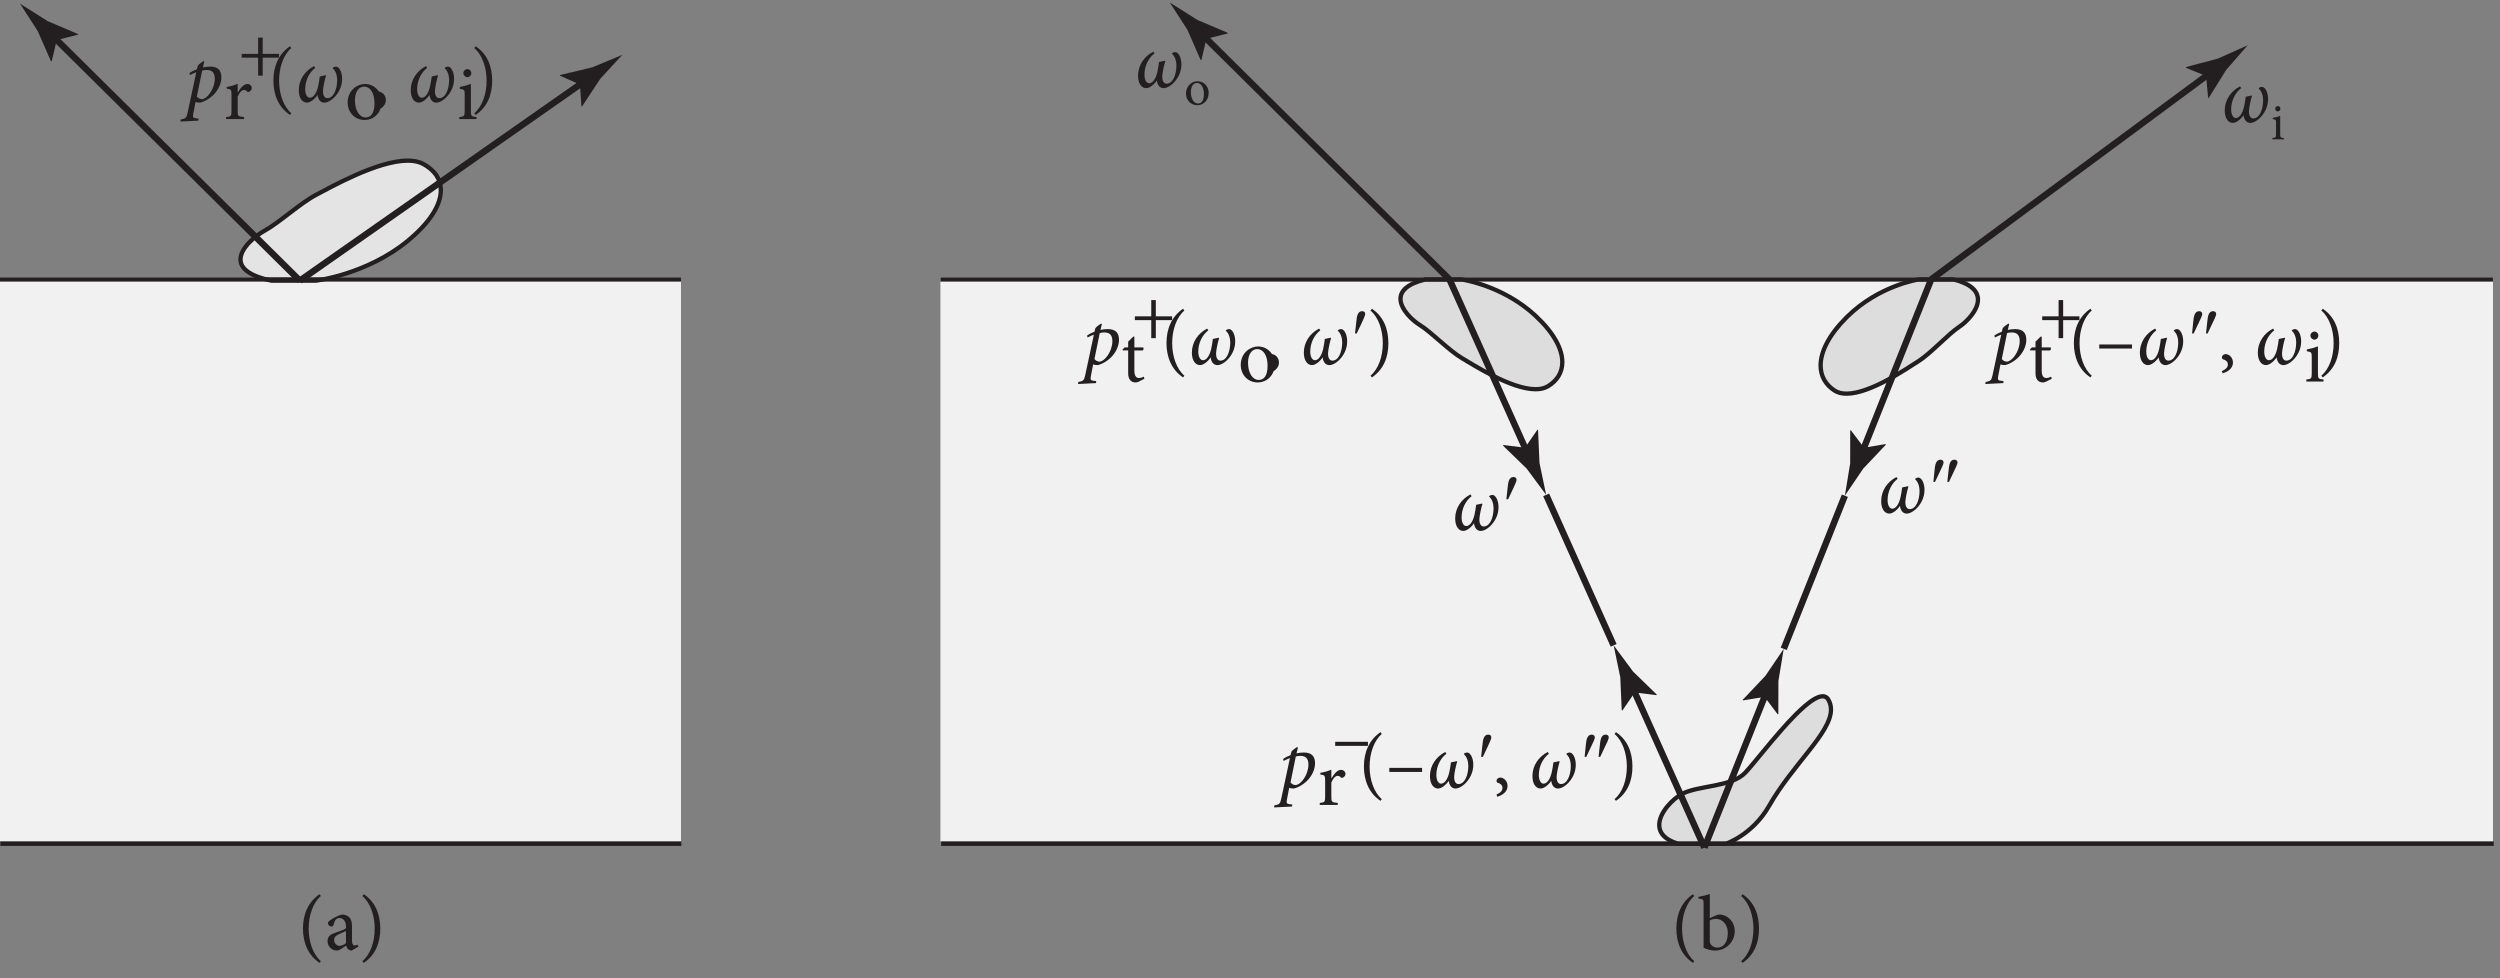 <?xml version="1.0" encoding="UTF-8" standalone="no"?>
<!-- Created with Inkscape (http://www.inkscape.org/) -->

<svg
   version="1.1"
   id="svg1"
   width="383.84"
   height="150.16"
   viewBox="0 0 383.84 150.16"
   sodipodi:docname="pha14f21.eps"
   xmlns:inkscape="http://www.inkscape.org/namespaces/inkscape"
   xmlns:sodipodi="http://sodipodi.sourceforge.net/DTD/sodipodi-0.dtd"
   xmlns="http://www.w3.org/2000/svg"
   xmlns:svg="http://www.w3.org/2000/svg">
  <rect x="0" y="0" width="383.84" height="150.16" fill="#808080" stroke="none"/>
  <defs
     id="defs1" />
  <sodipodi:namedview
     id="namedview1"
     pagecolor="#ffffff"
     bordercolor="#000000"
     borderopacity="0.25"
     inkscape:showpageshadow="2"
     inkscape:pageopacity="0.0"
     inkscape:pagecheckerboard="0"
     inkscape:deskcolor="#d1d1d1">
    <inkscape:page
       x="0"
       y="0"
       inkscape:label="1"
       id="page1"
       width="383.84"
       height="150.16"
       margin="0"
       bleed="0" />
  </sodipodi:namedview>
  <g
     id="g1"
     inkscape:groupmode="layer"
     inkscape:label="1">
    <g
       id="group-R5">
      <path
         id="path2"
         d="M 786.133,157.824 H 0 v 651.453 h 298.133 c 4.269,-1.562 9.312,-2.984 15.226,-4.23 h 51.289 c 0,0 8.145,0.996 20.797,4.23 H 786.133 V 157.824"
         style="fill:#f2f1f1;fill-opacity:1;fill-rule:nonzero;stroke:none"
         transform="matrix(0.133,0,0,-0.133,0,150.16)" />
      <path
         id="path3"
         d="m 2877.89,157.824 h -878.9 c 10.07,4.934 29.58,16.953 43.22,40.832 31.85,55.801 84.37,94.106 68.59,122.446 -1.59,2.855 -3.89,4.128 -6.73,4.128 -21.31,0 -73.39,-71.578 -89.52,-88.398 -15.64,-16.336 -53.81,-14.469 -72.46,-24.129 -16.18,-8.379 -43.66,-40.121 -12.38,-54.879 h -844.1 V 809.281 H 2877.89 V 157.824 m -662.85,648.637 c 0,0 -46.08,-6.805 -82.99,-43.414 -36.93,-36.613 -38.26,-69.512 -14.1,-84.973 3.84,-2.453 8.51,-3.508 13.73,-3.508 27.66,0 70.39,29.61 82.6,37.258 14.8,9.258 34.16,31.172 47.75,40.129 12.62,8.301 44.32,41.488 -6.72,54.508 h -40.27 m -569.45,0 c -52.46,-12.516 -19.86,-44.422 -6.89,-52.395 13.96,-8.601 33.88,-29.671 49.08,-38.562 12.56,-7.352 56.51,-35.805 84.94,-35.809 5.37,0 10.17,1.012 14.12,3.371 24.86,14.86 23.49,46.473 -14.5,81.668 -37.96,35.188 -85.32,41.727 -85.32,41.727 h -41.43"
         style="fill:#f2f1f1;fill-opacity:1;fill-rule:nonzero;stroke:none"
         transform="matrix(0.133,0,0,-0.133,0,150.16)" />
      <path
         id="path4"
         d="m 385.445,809.277 h -87.312 c -42.582,15.582 -7.91,45.106 6.68,53.036 17.304,9.406 41.953,32.429 60.785,42.156 15.558,8.035 69.961,39.136 105.16,39.136 6.637,0 12.59,-1.109 17.472,-3.683 30.77,-16.234 29.075,-50.801 -17.937,-89.27 -29.492,-24.125 -63.555,-35.929 -84.848,-41.375"
         style="fill:#e5e4e4;fill-opacity:1;fill-rule:nonzero;stroke:none"
         transform="matrix(0.133,0,0,-0.133,0,150.16)" />
      <path
         id="path5"
         d="m 364.648,805.047 h -51.289 c -5.914,1.246 -10.957,2.668 -15.226,4.23 h 87.312 c -12.652,-3.234 -20.797,-4.23 -20.797,-4.23"
         style="fill:#dedddd;fill-opacity:1;fill-rule:nonzero;stroke:none"
         transform="matrix(0.133,0,0,-0.133,0,150.16)" />
      <path
         id="path6"
         d="m 313.359,805.047 0.516,2.445 c -13.227,2.778 -21.84,6.453 -26.945,10.336 -5.102,3.926 -6.754,7.75 -6.793,11.723 -0.059,5.644 3.929,12.191 9.363,17.812 5.387,5.625 12.055,10.34 16.508,12.754 17.773,9.707 42.398,32.699 60.734,42.129 7.856,4.059 25.25,13.785 45.078,22.516 19.789,8.734 42.043,16.371 58.934,16.343 6.367,0 11.918,-1.074 16.312,-3.394 12.844,-6.852 19.286,-16.445 19.332,-28.305 0.067,-15.359 -11.441,-35.383 -37.687,-56.816 -23.168,-18.961 -49.301,-30.254 -69.633,-36.781 -10.168,-3.266 -18.879,-5.34 -25.031,-6.594 -3.078,-0.629 -5.52,-1.051 -7.18,-1.317 -1.664,-0.265 -2.519,-0.367 -2.519,-0.367 l 0.3,-2.484 v 2.5 h -51.289 v -2.5 l 0.516,2.445 -0.516,-2.445 v -2.5 h 51.442 l 0.148,0.019 c 0.223,0.051 59.223,7.172 106.926,46.153 26.762,21.937 39.457,42.808 39.523,60.687 0.043,13.867 -8.003,25.41 -22,32.727 -5.371,2.828 -11.73,3.969 -18.644,3.972 -18.305,-0.031 -40.852,-7.945 -60.949,-16.769 -20.063,-8.832 -37.649,-18.668 -45.356,-22.648 -19.32,-10.024 -43.992,-33.079 -60.828,-42.176 -4.957,-2.703 -11.879,-7.598 -17.73,-13.688 -5.797,-6.094 -10.696,-13.371 -10.754,-21.273 -0.035,-5.586 2.734,-11.184 8.773,-15.707 6.039,-4.563 15.285,-8.36 28.934,-11.242 l 0.254,-0.055 h 0.261 v 2.5"
         style="fill:#231f20;fill-opacity:1;fill-rule:nonzero;stroke:none"
         transform="matrix(0.133,0,0,-0.133,0,150.16)" />
      <path
         id="path7"
         d="M 348.73,807.715 60.516,1093.06 55.238,1087.73 343.453,802.383"
         style="fill:#231f20;fill-opacity:1;fill-rule:nonzero;stroke:none"
         transform="matrix(0.133,0,0,-0.133,0,150.16)" />
      <path
         id="path8"
         d="m 65.527,1082.82 -5.863,-24.62 -0.871,0.18 -15.199,34.75 c -6.824,10.56 -13.652,21.12 -20.48,31.68 10.633,-6.72 21.258,-13.44 31.887,-20.16 l 34.902,-14.85 0.262,-0.78 -24.637,-6.2"
         style="fill:#231f20;fill-opacity:1;fill-rule:nonzero;stroke:none"
         transform="matrix(0.133,0,0,-0.133,0,150.16)" />
      <path
         id="path9"
         d="m 348.246,801.977 332.231,232.623 -4.301,6.15 -332.235,-232.629"
         style="fill:#231f20;fill-opacity:1;fill-rule:nonzero;stroke:none"
         transform="matrix(0.133,0,0,-0.133,0,150.16)" />
      <path
         id="path10"
         d="m 669.504,1031.5 -23.172,10.16 0.324,0.83 36.907,8.75 c 11.609,4.83 23.218,9.66 34.832,14.49 -8.512,-9.26 -17.024,-18.52 -25.536,-27.77 l -20.843,-31.69 -0.817,-0.12 -1.695,25.35"
         style="fill:#231f20;fill-opacity:1;fill-rule:nonzero;stroke:none"
         transform="matrix(0.133,0,0,-0.133,0,150.16)" />
      <path
         id="path11"
         d="m 0,803.953 h 786.133 v 5 H 0 Z"
         style="fill:#231f20;fill-opacity:1;fill-rule:nonzero;stroke:none"
         transform="matrix(0.133,0,0,-0.133,0,150.16)" />
      <path
         id="path12"
         d="M 0.402,152.504 H 786.531 v 5 H 0.402 Z"
         style="fill:#231f20;fill-opacity:1;fill-rule:nonzero;stroke:none"
         transform="matrix(0.133,0,0,-0.133,0,150.16)" />
      <path
         id="path13"
         d="m 2131.68,674.566 c -5.22,0 -9.89,1.055 -13.73,3.508 -24.16,15.461 -22.83,48.36 14.1,84.973 36.91,36.609 82.99,43.414 82.99,43.414 h 40.27 c 51.04,-13.02 19.34,-46.207 6.72,-54.508 -13.59,-8.957 -32.95,-30.871 -47.75,-40.129 -12.21,-7.648 -54.94,-37.258 -82.6,-37.258"
         style="fill:#dedddd;fill-opacity:1;fill-rule:nonzero;stroke:none"
         transform="matrix(0.133,0,0,-0.133,0,150.16)" />
      <path
         id="path14"
         d="m 2255.31,806.461 -0.62,-2.426 c 10.32,-2.621 16.96,-6.066 20.88,-9.687 3.92,-3.641 5.28,-7.309 5.31,-11.215 0.03,-5.528 -3.12,-11.723 -7.36,-17.051 -4.21,-5.324 -9.42,-9.785 -12.86,-12.039 -7.1,-4.691 -15.35,-12.453 -23.75,-20.203 -8.37,-7.746 -16.87,-15.473 -23.96,-19.895 -6.18,-3.875 -19.82,-13.121 -35.35,-21.41 -15.5,-8.301 -32.95,-15.512 -45.92,-15.465 -4.89,0 -9.06,0.985 -12.38,3.114 -9.91,6.39 -15.04,15.488 -15.08,26.937 -0.03,14.793 9.03,33.789 29.59,54.149 18.14,17.996 38.58,28.695 54.48,34.882 7.95,3.094 14.77,5.059 19.57,6.246 2.41,0.594 4.31,0.993 5.6,1.243 1.29,0.25 1.94,0.343 1.94,0.343 l -0.36,2.477 v -2.5 h 40.27 v 2.5 l -0.62,-2.426 0.62,2.426 v 2.5 h -40.45 l -0.19,-0.027 c -0.25,-0.059 -46.8,-6.887 -84.38,-44.114 -21.08,-20.922 -31.03,-40.851 -31.07,-57.699 -0.04,-13.031 6.21,-24.058 17.38,-31.152 4.35,-2.781 9.54,-3.903 15.08,-3.899 14.69,0.043 32.43,7.637 48.27,16.051 15.79,8.43 29.63,17.813 35.65,21.586 7.72,4.836 16.3,12.695 24.71,20.461 8.38,7.758 16.6,15.43 23.1,19.695 3.95,2.614 9.41,7.293 14.03,13.117 4.58,5.821 8.41,12.782 8.44,20.153 0.03,5.191 -2.09,10.496 -6.92,14.898 -4.83,4.422 -12.22,8.09 -23.03,10.852 l -0.3,0.078 h -0.32 v -2.5"
         style="fill:#231f20;fill-opacity:1;fill-rule:nonzero;stroke:none"
         transform="matrix(0.133,0,0,-0.133,0,150.16)" />
      <path
         id="path15"
         d="m 1992.4,155.004 h -55.27 c -2.77,0.848 -5.24,1.793 -7.42,2.82 h 69.28 c -4.06,-1.984 -6.59,-2.82 -6.59,-2.82"
         style="fill:#e5e4e4;fill-opacity:1;fill-rule:nonzero;stroke:none"
         transform="matrix(0.133,0,0,-0.133,0,150.16)" />
      <path
         id="path16"
         d="m 1998.99,157.824 h -69.28 c -31.28,14.758 -3.8,46.5 12.38,54.879 18.65,9.66 56.82,7.793 72.46,24.129 16.13,16.82 68.21,88.398 89.52,88.398 2.84,0 5.14,-1.273 6.73,-4.128 15.78,-28.34 -36.74,-66.645 -68.59,-122.446 -13.64,-23.879 -33.15,-35.898 -43.22,-40.832"
         style="fill:#dedddd;fill-opacity:1;fill-rule:nonzero;stroke:none"
         transform="matrix(0.133,0,0,-0.133,0,150.16)" />
      <path
         id="path17"
         d="m 1937.13,155.004 0.73,2.391 c -7.71,2.359 -12.72,5.433 -15.74,8.714 -3.01,3.289 -4.18,6.758 -4.2,10.543 -0.03,6.278 3.6,13.512 8.72,19.754 5.08,6.242 11.59,11.5 16.6,14.078 8.66,4.532 22.79,6.555 36.7,9.329 13.91,2.839 27.79,6.382 36.42,15.289 8.27,8.636 25.23,30.64 42.88,50.582 8.81,9.953 17.77,19.363 25.75,26.203 7.92,6.89 15.11,10.972 19.08,10.843 2.08,-0.082 3.23,-0.652 4.55,-2.843 1.77,-3.203 2.57,-6.461 2.57,-9.973 0.13,-12.168 -10.36,-27.707 -24.77,-45.945 -14.34,-18.281 -32.31,-39.426 -46.38,-64.074 -9.33,-16.336 -21.48,-26.985 -31.3,-33.547 -4.9,-3.282 -9.22,-5.535 -12.3,-6.965 -1.54,-0.715 -2.76,-1.223 -3.59,-1.547 l -1.23,-0.457 0.78,-2.375 v 2.5 h -55.27 v -2.5 l 0.73,2.391 -0.73,-2.391 v -2.5 h 55.68 l 0.38,0.129 c 0.28,0.105 31.56,10.457 51.19,44.785 13.77,24.133 31.54,45.078 45.98,63.465 14.37,18.43 25.7,34.129 25.83,49.031 0.01,4.285 -1.01,8.477 -3.21,12.406 -1.86,3.512 -5.3,5.493 -8.91,5.41 -6.69,-0.128 -14,-4.992 -22.34,-12.046 -12.41,-10.657 -26.62,-26.797 -39.3,-41.883 -12.65,-15.063 -23.81,-29.121 -29.68,-35.238 -7.03,-7.43 -20.05,-11.122 -33.8,-13.848 -13.74,-2.789 -28.02,-4.66 -38.01,-9.789 -5.8,-3.024 -12.63,-8.582 -18.17,-15.36 -5.51,-6.777 -9.81,-14.769 -9.85,-22.914 -0.01,-4.882 1.68,-9.793 5.53,-13.933 3.83,-4.153 9.68,-7.571 17.95,-10.106 l 0.35,-0.109 h 0.38 v 2.5"
         style="fill:#231f20;fill-opacity:1;fill-rule:nonzero;stroke:none"
         transform="matrix(0.133,0,0,-0.133,0,150.16)" />
      <path
         id="path18"
         d="m 1772.72,679.695 c -28.43,0.004 -72.38,28.457 -84.94,35.809 -15.2,8.891 -35.12,29.961 -49.08,38.562 -12.97,7.973 -45.57,39.879 6.89,52.395 h 41.43 c 0,0 47.36,-6.539 85.32,-41.727 37.99,-35.195 39.36,-66.808 14.5,-81.668 -3.95,-2.359 -8.75,-3.371 -14.12,-3.371"
         style="fill:#dedddd;fill-opacity:1;fill-rule:nonzero;stroke:none"
         transform="matrix(0.133,0,0,-0.133,0,150.16)" />
      <path
         id="path19"
         d="m 1645.59,806.461 -0.58,2.43 c -11.09,-2.653 -18.65,-6.161 -23.61,-10.407 -4.97,-4.218 -7.19,-9.375 -7.16,-14.445 0.04,-7.187 4,-13.894 8.72,-19.496 4.75,-5.605 10.37,-10.102 14.43,-12.605 6.68,-4.106 15.13,-11.481 23.75,-18.938 8.65,-7.465 17.47,-15.016 25.38,-19.656 6.2,-3.629 20.43,-12.645 36.67,-20.739 16.27,-8.085 34.51,-15.371 49.53,-15.41 5.67,0 10.95,1.067 15.4,3.727 11.46,6.789 17.96,17.437 17.92,30.062 -0.05,16.309 -10.32,35.473 -32,55.586 -38.65,35.766 -86.44,42.309 -86.68,42.368 l -0.17,0.023 h -41.89 l -0.29,-0.07 0.58,-2.43 v -2.5 h 41.43 v 2.5 l -0.35,-2.477 c 0.01,-0.004 0.68,-0.093 2.01,-0.336 9.34,-1.671 49.33,-10.472 81.96,-40.746 21.16,-19.57 30.44,-37.816 30.4,-51.918 -0.05,-10.906 -5.26,-19.597 -15.49,-25.773 -3.43,-2.059 -7.77,-3.016 -12.83,-3.016 -13.41,-0.039 -31.36,6.907 -47.3,14.883 -15.99,7.973 -30.02,16.863 -36.38,20.582 -7.28,4.254 -16.02,11.68 -24.63,19.125 -8.63,7.449 -17.12,14.914 -24.4,19.41 -3.55,2.172 -8.91,6.461 -13.23,11.578 -4.37,5.118 -7.58,11.059 -7.54,16.266 0.03,3.68 1.38,7.141 5.42,10.652 4.04,3.485 10.89,6.813 21.51,9.336 l -0.58,2.434 v -2.5 2.5"
         style="fill:#231f20;fill-opacity:1;fill-rule:nonzero;stroke:none"
         transform="matrix(0.133,0,0,-0.133,0,150.16)" />
      <path
         id="path20"
         d="m 1768.28,603.898 -91.55,204.094 -6.85,-3.066 91.56,-204.098"
         style="fill:#231f20;fill-opacity:1;fill-rule:nonzero;stroke:none"
         transform="matrix(0.133,0,0,-0.133,0,150.16)" />
      <path
         id="path21"
         d="m 1760.46,612.188 -25.11,3.148 -0.14,-0.875 27.19,-26.43 c 7.5,-10.097 14.99,-20.199 22.48,-30.297 -2.56,12.309 -5.12,24.625 -7.68,36.934 l -1.65,37.895 -0.65,0.523 -14.44,-20.898"
         style="fill:#231f20;fill-opacity:1;fill-rule:nonzero;stroke:none"
         transform="matrix(0.133,0,0,-0.133,0,150.16)" />
      <path
         id="path22"
         d="m 1866.19,385.605 -77.89,173.665 -6.84,-3.071 77.89,-173.664"
         style="fill:#231f20;fill-opacity:1;fill-rule:nonzero;stroke:none"
         transform="matrix(0.133,0,0,-0.133,0,150.16)" />
      <path
         id="path23"
         d="m 1970.96,152.051 -84.75,188.926 -6.84,-3.071 84.75,-188.926"
         style="fill:#231f20;fill-opacity:1;fill-rule:nonzero;stroke:none"
         transform="matrix(0.133,0,0,-0.133,0,150.16)" />
      <path
         id="path24"
         d="m 1887.2,329.613 -14.34,-20.843 -0.75,0.472 -1.65,37.895 c -2.57,12.312 -5.13,24.621 -7.69,36.933 7.49,-10.101 14.98,-20.199 22.48,-30.297 l 27.2,-26.433 -0.04,-0.82 -25.21,3.093"
         style="fill:#231f20;fill-opacity:1;fill-rule:nonzero;stroke:none"
         transform="matrix(0.133,0,0,-0.133,0,150.16)" />
      <path
         id="path25"
         d="m 2037.52,335.965 -73.46,-184.059 6.96,-2.777 73.47,184.055"
         style="fill:#231f20;fill-opacity:1;fill-rule:nonzero;stroke:none"
         transform="matrix(0.133,0,0,-0.133,0,150.16)" />
      <path
         id="path26"
         d="m 2037.01,324.574 15.21,-20.222 0.73,0.5 0.06,37.929 c 2.05,12.41 4.09,24.817 6.13,37.223 -7.06,-10.406 -14.12,-20.809 -21.19,-31.211 l -26.07,-27.551 0.07,-0.824 25.06,4.156"
         style="fill:#231f20;fill-opacity:1;fill-rule:nonzero;stroke:none"
         transform="matrix(0.133,0,0,-0.133,0,150.16)" />
      <path
         id="path27"
         d="m 2126.22,558.176 -70.56,-176.781 6.96,-2.782 70.57,176.782"
         style="fill:#231f20;fill-opacity:1;fill-rule:nonzero;stroke:none"
         transform="matrix(0.133,0,0,-0.133,0,150.16)" />
      <path
         id="path28"
         d="m 2225.89,807.852 -81.53,-204.247 6.96,-2.781 81.54,204.246"
         style="fill:#231f20;fill-opacity:1;fill-rule:nonzero;stroke:none"
         transform="matrix(0.133,0,0,-0.133,0,150.16)" />
      <path
         id="path29"
         d="m 2151.84,612.215 24.95,4.199 0.17,-0.867 -26.06,-27.551 c -7.06,-10.402 -14.13,-20.805 -21.19,-31.211 2.04,12.41 4.09,24.817 6.13,37.223 l 0.07,37.93 0.61,0.55 15.32,-20.273"
         style="fill:#231f20;fill-opacity:1;fill-rule:nonzero;stroke:none"
         transform="matrix(0.133,0,0,-0.133,0,150.16)" />
      <path
         id="path30"
         d="m 1675.94,809.125 -288.21,285.345 -5.28,-5.33 288.22,-285.347"
         style="fill:#231f20;fill-opacity:1;fill-rule:nonzero;stroke:none"
         transform="matrix(0.133,0,0,-0.133,0,150.16)" />
      <path
         id="path31"
         d="m 1392.74,1084.23 -5.86,-24.62 -0.87,0.18 -15.2,34.75 c -6.83,10.56 -13.65,21.12 -20.48,31.68 10.63,-6.72 21.26,-13.44 31.89,-20.16 l 34.9,-14.85 0.26,-0.78 -24.64,-6.2"
         style="fill:#231f20;fill-opacity:1;fill-rule:nonzero;stroke:none"
         transform="matrix(0.133,0,0,-0.133,0,150.16)" />
      <path
         id="path32"
         d="m 2231.55,803.445 326.06,241.205 -4.46,6.03 -326.06,-241.207"
         style="fill:#231f20;fill-opacity:1;fill-rule:nonzero;stroke:none"
         transform="matrix(0.133,0,0,-0.133,0,150.16)" />
      <path
         id="path33"
         d="m 2546.73,1041.27 -23.43,9.55 0.3,0.84 36.66,9.7 c 11.49,5.13 22.96,10.27 34.45,15.4 -8.27,-9.48 -16.54,-18.95 -24.8,-28.43 l -20.02,-32.22 -0.81,-0.15 -2.35,25.31"
         style="fill:#231f20;fill-opacity:1;fill-rule:nonzero;stroke:none"
         transform="matrix(0.133,0,0,-0.133,0,150.16)" />
      <path
         id="path34"
         d="m 1085.61,803.961 h 1792.28 v 5 H 1085.61 Z"
         style="fill:#231f20;fill-opacity:1;fill-rule:nonzero;stroke:none"
         transform="matrix(0.133,0,0,-0.133,0,150.16)" />
      <path
         id="path35"
         d="m 1086.53,152.504 h 1792.28 v 5 H 1086.53 Z"
         style="fill:#231f20;fill-opacity:1;fill-rule:nonzero;stroke:none"
         transform="matrix(0.133,0,0,-0.133,0,150.16)" />
      <g
         id="g35"
         aria-label="p&#10;r&#10;+&#10;(ω&#10;o&#10;, ω&#10;i&#10;)&#10;(a)(b)&#10;p&#10;t&#10;+&#10;(ω&#10;o&#10;, ω′)&#10;p&#10;r&#10;–&#10;(–ω′, ω″)&#10;p&#10;t&#10;+&#10;(–ω″, ω&#10;i&#10;)&#10;ω&#10;o&#10;ω′&#10;ω″&#10;ω&#10;i"
         transform="matrix(1.333,0,0,1.333,28.493,15.617)">
        <path
           id="path36"
           d="m 2.156,-4.629 -0.094,-0.047 c -0.211,0.117 -0.492,0.328 -0.656,0.527 l -0.105,0.41 c -0.293,0.105 -0.621,0.27 -0.855,0.445 l 0.059,0.223 c 0.211,-0.105 0.445,-0.234 0.727,-0.328 -0.328,1.559 -0.668,3.141 -1.008,4.711 -0.129,0.562 -0.223,0.633 -0.785,0.738 L -0.598,2.285 1.476,2.18 1.5,1.945 1.289,1.922 C 0.843,1.887 0.797,1.805 0.902,1.289 L 1.148,0.023 c 0.176,0.07 0.387,0.082 0.539,0.082 0.574,-0.141 1.219,-0.539 1.664,-1.043 0.516,-0.586 0.773,-1.266 0.773,-1.863 0,-0.797 -0.375,-1.242 -1.301,-1.242 -0.246,0 -0.586,0.035 -0.832,0.105 z m -0.246,1.043 c 0.164,-0.047 0.363,-0.07 0.516,-0.07 0.516,0 0.938,0.199 0.938,0.996 0,1.16 -0.867,2.367 -1.512,2.367 -0.211,0 -0.457,-0.164 -0.551,-0.305 z m 0,0"
           style="fill:#231f20;fill-opacity:1;fill-rule:nonzero;stroke:none" />
        <path
           id="path37"
           d="m 6.003,-1.081 v -0.984 c -0.434,0.188 -0.832,0.293 -1.266,0.363 v 0.199 c 0.504,0.07 0.551,0.105 0.551,0.703 V 1.063 c 0,0.598 -0.059,0.645 -0.621,0.703 v 0.234 H 6.741 V 1.766 C 6.049,1.708 6.003,1.661 6.003,1.063 V -0.577 C 6.202,-1.081 6.483,-1.351 6.717,-1.351 c 0.152,0 0.258,0.047 0.387,0.188 0.047,0.047 0.129,0.059 0.234,0.012 0.176,-0.082 0.293,-0.258 0.293,-0.434 0,-0.223 -0.211,-0.457 -0.527,-0.457 -0.422,0 -0.809,0.504 -1.078,0.961 z m 4.755,-3.993 V -5.508 H 8.882 v -1.875 H 8.355 v 1.875 H 6.468 v 0.434 h 1.887 v 2.074 h 0.527 v -2.074 z m 1.418,6.398 c -0.891,-0.762 -1.406,-2.203 -1.406,-3.75 0,-1.547 0.516,-3 1.406,-3.75 l -0.152,-0.211 c -1.324,0.902 -1.91,2.332 -1.91,3.949 0,1.629 0.586,3.082 1.91,3.961 z m 0,0"
           style="fill:#231f20;fill-opacity:1;fill-rule:nonzero;stroke:none" />
        <path
           id="path38"
           d="m 16.954,-3.844 c 0.293,0.258 0.504,0.715 0.504,1.383 -0.012,1.008 -0.398,2.051 -1.137,2.051 -0.305,0 -0.516,-0.305 -0.492,-0.879 0.023,-0.469 0.234,-1.359 0.352,-1.723 l -0.059,-0.035 -0.668,0.141 c -0.035,0.281 -0.094,0.75 -0.188,1.137 -0.199,0.855 -0.562,1.312 -0.949,1.312 -0.281,0 -0.539,-0.34 -0.539,-0.996 0,-1.008 0.469,-1.922 1.16,-2.449 l -0.141,-0.199 c -1.043,0.539 -1.758,1.559 -1.758,2.766 0,0.938 0.422,1.441 0.938,1.441 0.387,0 0.902,-0.398 1.23,-0.891 0.047,0.504 0.328,0.891 0.762,0.891 0.375,0 0.738,-0.223 1.066,-0.516 0.562,-0.527 0.996,-1.301 0.996,-2.215 0,-0.902 -0.398,-1.418 -0.691,-1.418 -0.152,0 -0.316,0.07 -0.375,0.129 z m 0,0"
           style="fill:#231f20;fill-opacity:1;fill-rule:nonzero;stroke:none" />
        <path
           id="path39"
           d="m 20.645,-2.042 c -0.82,0 -1.98,0.68 -1.98,2.156 0,1.008 0.738,1.992 1.98,1.992 0.891,0 1.945,-0.691 1.945,-2.145 0,-1.113 -0.832,-2.004 -1.945,-2.004 z m -0.094,0.305 c 0.785,0 1.207,0.844 1.207,1.898 0,1.242 -0.457,1.652 -1.02,1.652 -0.738,0 -1.23,-0.844 -1.23,-1.98 0,-1.02 0.48,-1.57 1.043,-1.57 z m 1.688,0.577 c -0.211,0 -0.434,0.141 -0.434,0.363 0,0.152 0.07,0.223 0.117,0.234 0.305,0.07 0.562,0.27 0.562,0.598 0,0.34 -0.258,0.574 -0.691,0.762 l 0.094,0.258 c 0.551,-0.164 1.184,-0.551 1.184,-1.242 0,-0.633 -0.504,-0.973 -0.832,-0.973 z m 0,0"
           style="fill:#231f20;fill-opacity:1;fill-rule:nonzero;stroke:none" />
        <path
           id="path40"
           d="m 29.85,-3.844 c 0.293,0.258 0.504,0.715 0.504,1.383 -0.012,1.008 -0.398,2.051 -1.137,2.051 -0.305,0 -0.516,-0.305 -0.492,-0.879 0.023,-0.469 0.234,-1.359 0.352,-1.723 l -0.059,-0.035 -0.668,0.141 c -0.035,0.281 -0.094,0.75 -0.188,1.137 -0.199,0.855 -0.562,1.312 -0.949,1.312 -0.281,0 -0.539,-0.34 -0.539,-0.996 0,-1.008 0.469,-1.922 1.16,-2.449 l -0.141,-0.199 c -1.043,0.539 -1.758,1.559 -1.758,2.766 0,0.938 0.422,1.441 0.938,1.441 0.387,0 0.902,-0.398 1.23,-0.891 0.047,0.504 0.328,0.891 0.762,0.891 0.375,0 0.738,-0.223 1.066,-0.516 0.562,-0.527 0.996,-1.301 0.996,-2.215 0,-0.902 -0.398,-1.418 -0.691,-1.418 -0.152,0 -0.316,0.07 -0.375,0.129 z m 0,0"
           style="fill:#231f20;fill-opacity:1;fill-rule:nonzero;stroke:none" />
        <path
           id="path41"
           d="m 32.452,-2.827 c 0.258,0 0.457,-0.211 0.457,-0.457 0,-0.27 -0.199,-0.469 -0.457,-0.469 -0.234,0 -0.457,0.199 -0.457,0.469 0,0.246 0.223,0.457 0.457,0.457 z m 1.055,4.828 V 1.766 C 32.921,1.708 32.862,1.661 32.862,1.052 v -3.105 c -0.398,0.152 -0.82,0.27 -1.277,0.352 v 0.211 c 0.539,0.094 0.562,0.129 0.562,0.68 V 1.052 c 0,0.609 -0.059,0.656 -0.621,0.715 v 0.234 z m -0.255,-8.177 c 0.891,0.738 1.418,2.203 1.418,3.75 0,1.547 -0.504,2.988 -1.418,3.75 l 0.164,0.199 c 1.348,-0.914 1.898,-2.332 1.898,-3.949 0,-1.629 -0.551,-3.059 -1.898,-3.961 z M 15.583,98.991 c -0.891,-0.762 -1.406,-2.203 -1.406,-3.75 0,-1.547 0.516,-3 1.406,-3.75 l -0.152,-0.211 c -1.324,0.902 -1.91,2.332 -1.91,3.949 0,1.629 0.586,3.082 1.91,3.961 z m 4.321,-1.676 -0.094,-0.234 c -0.094,0.059 -0.223,0.105 -0.328,0.105 -0.152,0 -0.316,-0.141 -0.316,-0.551 V 94.972 c 0,-0.469 -0.082,-0.844 -0.398,-1.102 -0.199,-0.164 -0.469,-0.246 -0.738,-0.246 -0.516,0.105 -1.102,0.457 -1.348,0.633 -0.176,0.129 -0.293,0.223 -0.293,0.363 0,0.199 0.234,0.387 0.398,0.387 0.129,0 0.223,-0.07 0.258,-0.211 0.07,-0.281 0.152,-0.48 0.27,-0.598 0.094,-0.105 0.223,-0.176 0.41,-0.176 0.445,0 0.75,0.363 0.75,1.02 v 0.164 c -0.199,0.152 -0.855,0.398 -1.395,0.574 -0.492,0.176 -0.727,0.457 -0.727,0.902 0,0.562 0.445,1.09 1.078,1.09 0.27,0 0.703,-0.328 1.066,-0.574 0.047,0.152 0.094,0.281 0.211,0.41 0.105,0.082 0.293,0.164 0.422,0.164 z M 18.474,96.905 c -0.164,0.164 -0.48,0.316 -0.715,0.328 -0.281,0 -0.645,-0.223 -0.645,-0.691 0,-0.328 0.199,-0.492 0.551,-0.656 0.188,-0.094 0.621,-0.281 0.809,-0.375 z m 1.89,-5.414 c 0.891,0.738 1.418,2.203 1.418,3.75 0,1.547 -0.504,2.988 -1.418,3.75 l 0.164,0.199 c 1.348,-0.914 1.898,-2.332 1.898,-3.949 0,-1.629 -0.551,-3.059 -1.898,-3.961 z m 153.407,7.5 c -0.891,-0.762 -1.406,-2.203 -1.406,-3.75 0,-1.547 0.516,-3 1.406,-3.75 l -0.152,-0.211 c -1.324,0.902 -1.91,2.332 -1.91,3.949 0,1.629 0.586,3.082 1.91,3.961 z m 1.79,-4.957 v -2.777 c -0.34,0.117 -0.891,0.258 -1.312,0.316 v 0.211 c 0.586,0.047 0.598,0.105 0.598,0.668 v 5.004 c 0.492,0.234 0.949,0.316 1.324,0.316 1.207,0 2.262,-0.938 2.262,-2.262 0,-1.055 -0.809,-1.887 -1.781,-1.887 -0.094,0 -0.223,0.023 -0.363,0.094 z m 0,0.27 c 0.164,-0.105 0.445,-0.176 0.703,-0.176 0.738,0 1.371,0.598 1.371,1.617 0,1.055 -0.48,1.688 -1.219,1.688 -0.48,-0.012 -0.75,-0.328 -0.809,-0.504 -0.035,-0.082 -0.047,-0.176 -0.047,-0.305 z m 3.609,-2.812 c 0.891,0.738 1.418,2.203 1.418,3.75 0,1.547 -0.504,2.988 -1.418,3.75 l 0.164,0.199 c 1.348,-0.914 1.898,-2.332 1.898,-3.949 0,-1.629 -0.551,-3.059 -1.898,-3.961 z m 0,0"
           style="fill:#231f20;fill-opacity:1;fill-rule:nonzero;stroke:none" />
        <path
           id="path42"
           d="m 105.542,25.602 -0.094,-0.047 c -0.211,0.117 -0.492,0.328 -0.656,0.527 l -0.105,0.41 c -0.293,0.105 -0.621,0.27 -0.855,0.445 l 0.059,0.223 c 0.211,-0.105 0.445,-0.234 0.727,-0.328 -0.328,1.559 -0.668,3.141 -1.008,4.711 -0.129,0.562 -0.223,0.633 -0.785,0.738 l -0.035,0.234 2.074,-0.105 0.023,-0.234 -0.211,-0.023 c -0.445,-0.035 -0.492,-0.117 -0.387,-0.633 l 0.246,-1.266 c 0.176,0.07 0.387,0.082 0.539,0.082 0.574,-0.141 1.219,-0.539 1.664,-1.043 0.516,-0.586 0.773,-1.266 0.773,-1.863 0,-0.797 -0.375,-1.242 -1.301,-1.242 -0.246,0 -0.586,0.035 -0.832,0.105 z m -0.246,1.043 c 0.164,-0.047 0.363,-0.07 0.516,-0.07 0.516,0 0.938,0.199 0.938,0.996 0,1.16 -0.867,2.367 -1.512,2.367 -0.211,0 -0.457,-0.164 -0.551,-0.305 z m 0,0"
           style="fill:#231f20;fill-opacity:1;fill-rule:nonzero;stroke:none" />
        <path
           id="path43"
           d="m 110.443,31.904 -0.082,-0.234 c -0.129,0.07 -0.328,0.152 -0.562,0.152 -0.223,0 -0.516,-0.129 -0.516,-0.855 v -2.32 h 0.961 c 0.105,-0.059 0.129,-0.258 0.059,-0.352 h -1.02 v -1.23 l -0.129,-0.012 -0.586,0.586 v 0.656 h -0.41 l -0.246,0.27 0.035,0.082 h 0.621 v 2.625 c 0,0.703 0.316,1.066 0.879,1.066 0.082,0 0.234,-0.035 0.387,-0.117 z m 3.185,-6.747 v -0.434 h -1.875 v -1.875 h -0.527 v 1.875 h -1.887 v 0.434 h 1.887 v 2.074 h 0.527 v -2.074 z m 1.415,6.398 c -0.891,-0.762 -1.406,-2.203 -1.406,-3.75 0,-1.547 0.516,-3 1.406,-3.75 l -0.152,-0.211 c -1.324,0.902 -1.91,2.332 -1.91,3.949 0,1.629 0.586,3.082 1.91,3.961 z m 0,0"
           style="fill:#231f20;fill-opacity:1;fill-rule:nonzero;stroke:none" />
        <path
           id="path44"
           d="m 119.821,26.388 c 0.293,0.258 0.504,0.715 0.504,1.383 -0.012,1.008 -0.398,2.051 -1.137,2.051 -0.305,0 -0.516,-0.305 -0.492,-0.879 0.023,-0.469 0.234,-1.359 0.352,-1.723 l -0.059,-0.035 -0.668,0.141 c -0.035,0.281 -0.094,0.75 -0.188,1.137 -0.199,0.855 -0.562,1.312 -0.949,1.312 -0.281,0 -0.539,-0.34 -0.539,-0.996 0,-1.008 0.469,-1.922 1.16,-2.449 l -0.141,-0.199 c -1.043,0.539 -1.758,1.559 -1.758,2.766 0,0.938 0.422,1.441 0.938,1.441 0.387,0 0.902,-0.398 1.23,-0.891 0.047,0.504 0.328,0.891 0.762,0.891 0.375,0 0.738,-0.223 1.066,-0.516 0.562,-0.527 0.996,-1.301 0.996,-2.215 0,-0.902 -0.398,-1.418 -0.691,-1.418 -0.152,0 -0.316,0.07 -0.375,0.129 z m 0,0"
           style="fill:#231f20;fill-opacity:1;fill-rule:nonzero;stroke:none" />
        <path
           id="path45"
           d="m 123.512,28.189 c -0.82,0 -1.98,0.68 -1.98,2.156 0,1.008 0.738,1.992 1.98,1.992 0.891,0 1.945,-0.691 1.945,-2.145 0,-1.113 -0.832,-2.004 -1.945,-2.004 z m -0.094,0.305 c 0.785,0 1.207,0.844 1.207,1.898 0,1.242 -0.457,1.652 -1.02,1.652 -0.738,0 -1.23,-0.844 -1.23,-1.98 0,-1.02 0.48,-1.57 1.043,-1.57 z m 1.688,0.577 c -0.211,0 -0.434,0.141 -0.434,0.363 0,0.152 0.07,0.223 0.117,0.234 0.305,0.07 0.562,0.27 0.562,0.598 0,0.34 -0.258,0.574 -0.691,0.762 l 0.094,0.258 c 0.551,-0.164 1.184,-0.551 1.184,-1.242 0,-0.633 -0.504,-0.973 -0.832,-0.973 z m 0,0"
           style="fill:#231f20;fill-opacity:1;fill-rule:nonzero;stroke:none" />
        <path
           id="path46"
           d="m 132.717,26.388 c 0.293,0.258 0.504,0.715 0.504,1.383 -0.012,1.008 -0.398,2.051 -1.137,2.051 -0.305,0 -0.516,-0.305 -0.492,-0.879 0.023,-0.469 0.234,-1.359 0.352,-1.723 l -0.059,-0.035 -0.668,0.141 c -0.035,0.281 -0.094,0.75 -0.188,1.137 -0.199,0.855 -0.562,1.312 -0.949,1.312 -0.281,0 -0.539,-0.34 -0.539,-0.996 0,-1.008 0.469,-1.922 1.16,-2.449 l -0.141,-0.199 c -1.043,0.539 -1.758,1.559 -1.758,2.766 0,0.938 0.422,1.441 0.938,1.441 0.387,0 0.902,-0.398 1.23,-0.891 0.047,0.504 0.328,0.891 0.762,0.891 0.375,0 0.738,-0.223 1.066,-0.516 0.562,-0.527 0.996,-1.301 0.996,-2.215 0,-0.902 -0.398,-1.418 -0.691,-1.418 -0.152,0 -0.316,0.07 -0.375,0.129 z m 0,0"
           style="fill:#231f20;fill-opacity:1;fill-rule:nonzero;stroke:none" />
        <path
           id="path47"
           d="m 134.897,26.692 0.609,-1.289 c 0.176,-0.387 0.281,-0.621 0.316,-0.738 0.035,-0.082 0.047,-0.152 0.047,-0.223 0,-0.094 -0.023,-0.164 -0.082,-0.223 -0.07,-0.059 -0.152,-0.094 -0.258,-0.094 -0.129,0 -0.246,0.035 -0.34,0.117 -0.105,0.082 -0.176,0.223 -0.234,0.398 -0.035,0.129 -0.082,0.375 -0.117,0.762 l -0.141,1.289 z m 0,0"
           style="fill:#231f20;fill-opacity:1;fill-rule:nonzero;stroke:none" />
        <path
           id="path48"
           d="m 136.479,24.056 c 0.891,0.738 1.418,2.203 1.418,3.75 0,1.547 -0.504,2.988 -1.418,3.75 l 0.164,0.199 c 1.348,-0.914 1.898,-2.332 1.898,-3.949 0,-1.629 -0.551,-3.059 -1.898,-3.961 z m 0,0"
           style="fill:#231f20;fill-opacity:1;fill-rule:nonzero;stroke:none" />
        <path
           id="path49"
           d="m 128.124,74.373 -0.094,-0.047 c -0.211,0.117 -0.492,0.328 -0.656,0.527 l -0.105,0.41 c -0.293,0.105 -0.621,0.27 -0.855,0.445 l 0.059,0.223 c 0.211,-0.105 0.445,-0.234 0.727,-0.328 -0.328,1.559 -0.668,3.141 -1.008,4.711 -0.129,0.562 -0.223,0.633 -0.785,0.738 l -0.035,0.234 2.074,-0.105 0.023,-0.234 -0.211,-0.023 c -0.445,-0.035 -0.492,-0.117 -0.387,-0.633 l 0.246,-1.266 c 0.176,0.07 0.387,0.082 0.539,0.082 0.574,-0.141 1.219,-0.539 1.664,-1.043 0.516,-0.586 0.773,-1.266 0.773,-1.863 0,-0.797 -0.375,-1.242 -1.301,-1.242 -0.246,0 -0.586,0.035 -0.832,0.105 z m -0.246,1.043 c 0.164,-0.047 0.363,-0.07 0.516,-0.07 0.516,0 0.938,0.199 0.938,0.996 0,1.16 -0.867,2.367 -1.512,2.367 -0.211,0 -0.457,-0.164 -0.551,-0.305 z m 0,0"
           style="fill:#231f20;fill-opacity:1;fill-rule:nonzero;stroke:none" />
        <path
           id="path50"
           d="m 131.97,77.918 v -0.984 c -0.434,0.188 -0.832,0.293 -1.266,0.363 v 0.199 c 0.504,0.07 0.551,0.105 0.551,0.703 v 1.863 c 0,0.598 -0.059,0.645 -0.621,0.703 v 0.234 h 2.074 v -0.234 c -0.691,-0.059 -0.738,-0.105 -0.738,-0.703 v -1.641 c 0.199,-0.504 0.48,-0.773 0.715,-0.773 0.152,0 0.258,0.047 0.387,0.188 0.047,0.047 0.129,0.059 0.234,0.012 0.176,-0.082 0.293,-0.258 0.293,-0.434 0,-0.223 -0.211,-0.457 -0.527,-0.457 -0.422,0 -0.809,0.504 -1.078,0.961 z m 4.216,-3.721 v -0.469 h -3.773 v 0.469 z m 1.597,6.129 c -0.891,-0.762 -1.406,-2.203 -1.406,-3.75 0,-1.547 0.516,-3 1.406,-3.75 l -0.152,-0.211 c -1.324,0.902 -1.91,2.332 -1.91,3.949 0,1.629 0.586,3.082 1.91,3.961 z m 4.638,-3.129 v -0.469 h -3.773 v 0.469 z m 0,0"
           style="fill:#231f20;fill-opacity:1;fill-rule:nonzero;stroke:none" />
        <path
           id="path51"
           d="m 147.243,75.158 c 0.293,0.258 0.504,0.715 0.504,1.383 -0.012,1.008 -0.398,2.051 -1.137,2.051 -0.305,0 -0.516,-0.305 -0.492,-0.879 0.023,-0.469 0.234,-1.359 0.352,-1.723 l -0.059,-0.035 -0.668,0.141 c -0.035,0.281 -0.094,0.75 -0.188,1.137 -0.199,0.855 -0.562,1.312 -0.949,1.312 -0.281,0 -0.539,-0.34 -0.539,-0.996 0,-1.008 0.469,-1.922 1.16,-2.449 l -0.141,-0.199 c -1.043,0.539 -1.758,1.559 -1.758,2.766 0,0.938 0.422,1.441 0.938,1.441 0.387,0 0.902,-0.398 1.23,-0.891 0.047,0.504 0.328,0.891 0.762,0.891 0.375,0 0.738,-0.223 1.066,-0.516 0.562,-0.527 0.996,-1.301 0.996,-2.215 0,-0.902 -0.398,-1.418 -0.691,-1.418 -0.152,0 -0.316,0.07 -0.375,0.129 z m 0,0"
           style="fill:#231f20;fill-opacity:1;fill-rule:nonzero;stroke:none" />
        <path
           id="path52"
           d="m 149.422,75.463 0.609,-1.289 c 0.176,-0.387 0.281,-0.621 0.316,-0.738 0.035,-0.082 0.047,-0.152 0.047,-0.223 0,-0.094 -0.023,-0.164 -0.082,-0.223 -0.07,-0.059 -0.152,-0.094 -0.258,-0.094 -0.129,0 -0.246,0.035 -0.34,0.117 -0.105,0.082 -0.176,0.223 -0.234,0.398 -0.035,0.129 -0.082,0.375 -0.117,0.762 l -0.141,1.289 z m 0,0"
           style="fill:#231f20;fill-opacity:1;fill-rule:nonzero;stroke:none" />
        <path
           id="path53"
           d="m 151.435,77.842 c -0.211,0 -0.434,0.141 -0.434,0.363 0,0.152 0.07,0.223 0.117,0.234 0.305,0.07 0.562,0.27 0.562,0.598 0,0.34 -0.258,0.574 -0.691,0.762 l 0.094,0.258 c 0.551,-0.164 1.184,-0.551 1.184,-1.242 0,-0.633 -0.504,-0.973 -0.832,-0.973 z m 0,0"
           style="fill:#231f20;fill-opacity:1;fill-rule:nonzero;stroke:none" />
        <path
           id="path54"
           d="m 159.047,75.158 c 0.293,0.258 0.504,0.715 0.504,1.383 -0.012,1.008 -0.398,2.051 -1.137,2.051 -0.305,0 -0.516,-0.305 -0.492,-0.879 0.023,-0.469 0.234,-1.359 0.352,-1.723 l -0.059,-0.035 -0.668,0.141 c -0.035,0.281 -0.094,0.75 -0.188,1.137 -0.199,0.855 -0.562,1.312 -0.949,1.312 -0.281,0 -0.539,-0.34 -0.539,-0.996 0,-1.008 0.469,-1.922 1.16,-2.449 l -0.141,-0.199 c -1.043,0.539 -1.758,1.559 -1.758,2.766 0,0.938 0.422,1.441 0.938,1.441 0.387,0 0.902,-0.398 1.23,-0.891 0.047,0.504 0.328,0.891 0.762,0.891 0.375,0 0.738,-0.223 1.066,-0.516 0.562,-0.527 0.996,-1.301 0.996,-2.215 0,-0.902 -0.398,-1.418 -0.691,-1.418 -0.152,0 -0.316,0.07 -0.375,0.129 z m 0,0"
           style="fill:#231f20;fill-opacity:1;fill-rule:nonzero;stroke:none" />
        <path
           id="path55"
           d="m 161.332,75.463 0.609,-1.289 c 0.176,-0.387 0.293,-0.621 0.328,-0.738 0.023,-0.082 0.047,-0.152 0.047,-0.223 0,-0.094 -0.035,-0.164 -0.094,-0.223 -0.07,-0.059 -0.141,-0.094 -0.258,-0.094 -0.117,0 -0.234,0.035 -0.34,0.117 -0.094,0.082 -0.176,0.223 -0.234,0.398 -0.035,0.129 -0.082,0.375 -0.117,0.762 l -0.129,1.289 z m 1.605,0 0.609,-1.289 c 0.188,-0.387 0.293,-0.621 0.328,-0.738 0.023,-0.082 0.047,-0.152 0.047,-0.223 0,-0.094 -0.023,-0.164 -0.094,-0.223 -0.059,-0.059 -0.141,-0.094 -0.246,-0.094 -0.129,0 -0.246,0.035 -0.34,0.117 -0.105,0.082 -0.188,0.223 -0.234,0.398 -0.035,0.129 -0.082,0.375 -0.117,0.762 l -0.141,1.289 z m 0,0"
           style="fill:#231f20;fill-opacity:1;fill-rule:nonzero;stroke:none" />
        <path
           id="path56"
           d="m 164.589,72.826 c 0.891,0.738 1.418,2.203 1.418,3.75 0,1.547 -0.504,2.988 -1.418,3.75 l 0.164,0.199 c 1.348,-0.914 1.898,-2.332 1.898,-3.949 0,-1.629 -0.551,-3.059 -1.898,-3.961 z m 0,0"
           style="fill:#231f20;fill-opacity:1;fill-rule:nonzero;stroke:none" />
        <path
           id="path57"
           d="m 210.049,25.602 -0.094,-0.047 c -0.211,0.117 -0.492,0.328 -0.656,0.527 l -0.105,0.41 c -0.293,0.105 -0.621,0.27 -0.855,0.445 l 0.059,0.223 c 0.211,-0.105 0.445,-0.234 0.727,-0.328 -0.328,1.559 -0.668,3.141 -1.008,4.711 -0.129,0.562 -0.223,0.633 -0.785,0.738 l -0.035,0.234 2.074,-0.105 0.023,-0.234 -0.211,-0.023 c -0.445,-0.035 -0.492,-0.117 -0.387,-0.633 l 0.246,-1.266 c 0.176,0.07 0.387,0.082 0.539,0.082 0.574,-0.141 1.219,-0.539 1.664,-1.043 0.516,-0.586 0.773,-1.266 0.773,-1.863 0,-0.797 -0.375,-1.242 -1.301,-1.242 -0.246,0 -0.586,0.035 -0.832,0.105 z m -0.246,1.043 c 0.164,-0.047 0.363,-0.07 0.516,-0.07 0.516,0 0.938,0.199 0.938,0.996 0,1.16 -0.867,2.367 -1.512,2.367 -0.211,0 -0.457,-0.164 -0.551,-0.305 z m 0,0"
           style="fill:#231f20;fill-opacity:1;fill-rule:nonzero;stroke:none" />
        <path
           id="path58"
           d="m 214.951,31.904 -0.082,-0.234 c -0.129,0.07 -0.328,0.152 -0.562,0.152 -0.223,0 -0.516,-0.129 -0.516,-0.855 v -2.32 h 0.961 c 0.105,-0.059 0.129,-0.258 0.059,-0.352 h -1.02 v -1.23 l -0.129,-0.012 -0.586,0.586 v 0.656 h -0.41 l -0.246,0.27 0.035,0.082 h 0.621 v 2.625 c 0,0.703 0.316,1.066 0.879,1.066 0.082,0 0.234,-0.035 0.387,-0.117 z m 3.185,-6.747 v -0.434 h -1.875 v -1.875 h -0.527 v 1.875 h -1.887 v 0.434 h 1.887 v 2.074 h 0.527 v -2.074 z m 1.418,6.398 c -0.891,-0.762 -1.406,-2.203 -1.406,-3.75 0,-1.547 0.516,-3 1.406,-3.75 l -0.152,-0.211 c -1.324,0.902 -1.91,2.332 -1.91,3.949 0,1.629 0.586,3.082 1.91,3.961 z m 4.638,-3.129 v -0.469 h -3.773 v 0.469 z m 0,0"
           style="fill:#231f20;fill-opacity:1;fill-rule:nonzero;stroke:none" />
        <path
           id="path59"
           d="m 229.01,26.388 c 0.293,0.258 0.504,0.715 0.504,1.383 -0.012,1.008 -0.398,2.051 -1.137,2.051 -0.305,0 -0.516,-0.305 -0.492,-0.879 0.023,-0.469 0.234,-1.359 0.352,-1.723 l -0.059,-0.035 -0.668,0.141 c -0.035,0.281 -0.094,0.75 -0.188,1.137 -0.199,0.855 -0.562,1.312 -0.949,1.312 -0.281,0 -0.539,-0.34 -0.539,-0.996 0,-1.008 0.469,-1.922 1.16,-2.449 l -0.141,-0.199 c -1.043,0.539 -1.758,1.559 -1.758,2.766 0,0.938 0.422,1.441 0.938,1.441 0.387,0 0.902,-0.398 1.23,-0.891 0.047,0.504 0.328,0.891 0.762,0.891 0.375,0 0.738,-0.223 1.066,-0.516 0.562,-0.527 0.996,-1.301 0.996,-2.215 0,-0.902 -0.398,-1.418 -0.691,-1.418 -0.152,0 -0.316,0.07 -0.375,0.129 z m 0,0"
           style="fill:#231f20;fill-opacity:1;fill-rule:nonzero;stroke:none" />
        <path
           id="path60"
           d="m 231.296,26.692 0.609,-1.289 c 0.176,-0.387 0.293,-0.621 0.328,-0.738 0.023,-0.082 0.047,-0.152 0.047,-0.223 0,-0.094 -0.035,-0.164 -0.094,-0.223 -0.07,-0.059 -0.141,-0.094 -0.258,-0.094 -0.117,0 -0.234,0.035 -0.34,0.117 -0.094,0.082 -0.176,0.223 -0.234,0.398 -0.035,0.129 -0.082,0.375 -0.117,0.762 l -0.129,1.289 z m 1.605,0 0.609,-1.289 c 0.188,-0.387 0.293,-0.621 0.328,-0.738 0.023,-0.082 0.047,-0.152 0.047,-0.223 0,-0.094 -0.023,-0.164 -0.094,-0.223 -0.059,-0.059 -0.141,-0.094 -0.246,-0.094 -0.129,0 -0.246,0.035 -0.34,0.117 -0.105,0.082 -0.188,0.223 -0.234,0.398 -0.035,0.129 -0.082,0.375 -0.117,0.762 l -0.141,1.289 z m 0,0"
           style="fill:#231f20;fill-opacity:1;fill-rule:nonzero;stroke:none" />
        <path
           id="path61"
           d="m 234.987,29.071 c -0.211,0 -0.434,0.141 -0.434,0.363 0,0.152 0.07,0.223 0.117,0.234 0.305,0.07 0.562,0.27 0.562,0.598 0,0.34 -0.258,0.574 -0.691,0.762 l 0.094,0.258 c 0.551,-0.164 1.184,-0.551 1.184,-1.242 0,-0.633 -0.504,-0.973 -0.832,-0.973 z m 0,0"
           style="fill:#231f20;fill-opacity:1;fill-rule:nonzero;stroke:none" />
        <path
           id="path62"
           d="m 242.598,26.388 c 0.293,0.258 0.504,0.715 0.504,1.383 -0.012,1.008 -0.398,2.051 -1.137,2.051 -0.305,0 -0.516,-0.305 -0.492,-0.879 0.023,-0.469 0.234,-1.359 0.352,-1.723 l -0.059,-0.035 -0.668,0.141 c -0.035,0.281 -0.094,0.75 -0.188,1.137 -0.199,0.855 -0.562,1.312 -0.949,1.312 -0.281,0 -0.539,-0.34 -0.539,-0.996 0,-1.008 0.469,-1.922 1.16,-2.449 l -0.141,-0.199 c -1.043,0.539 -1.758,1.559 -1.758,2.766 0,0.938 0.422,1.441 0.938,1.441 0.387,0 0.902,-0.398 1.23,-0.891 0.047,0.504 0.328,0.891 0.762,0.891 0.375,0 0.738,-0.223 1.066,-0.516 0.562,-0.527 0.996,-1.301 0.996,-2.215 0,-0.902 -0.398,-1.418 -0.691,-1.418 -0.152,0 -0.316,0.07 -0.375,0.129 z m 0,0"
           style="fill:#231f20;fill-opacity:1;fill-rule:nonzero;stroke:none" />
        <path
           id="path63"
           d="m 245.197,27.404 c 0.258,0 0.457,-0.211 0.457,-0.457 0,-0.27 -0.199,-0.469 -0.457,-0.469 -0.234,0 -0.457,0.199 -0.457,0.469 0,0.246 0.223,0.457 0.457,0.457 z m 1.055,4.828 v -0.234 c -0.586,-0.059 -0.645,-0.105 -0.645,-0.715 v -3.105 c -0.398,0.152 -0.82,0.27 -1.277,0.352 v 0.211 c 0.539,0.094 0.562,0.129 0.562,0.68 v 1.863 c 0,0.609 -0.059,0.656 -0.621,0.715 v 0.234 z m -0.255,-8.177 c 0.891,0.738 1.418,2.203 1.418,3.75 0,1.547 -0.504,2.988 -1.418,3.75 l 0.164,0.199 c 1.348,-0.914 1.898,-2.332 1.898,-3.949 0,-1.629 -0.551,-3.059 -1.898,-3.961 z m 0,0"
           style="fill:#231f20;fill-opacity:1;fill-rule:nonzero;stroke:none" />
        <path
           id="path64"
           d="m 113.622,-5.511 c 0.293,0.258 0.504,0.715 0.504,1.383 -0.012,1.008 -0.398,2.051 -1.137,2.051 -0.305,0 -0.516,-0.305 -0.492,-0.879 0.023,-0.469 0.234,-1.359 0.352,-1.723 l -0.059,-0.035 -0.668,0.141 c -0.035,0.281 -0.094,0.75 -0.188,1.137 -0.199,0.855 -0.562,1.312 -0.949,1.312 -0.281,0 -0.539,-0.34 -0.539,-0.996 0,-1.008 0.469,-1.922 1.16,-2.449 l -0.141,-0.199 c -1.043,0.539 -1.758,1.559 -1.758,2.766 0,0.938 0.422,1.441 0.938,1.441 0.387,0 0.902,-0.398 1.23,-0.891 0.047,0.504 0.328,0.891 0.762,0.891 0.375,0 0.738,-0.223 1.066,-0.516 0.562,-0.527 0.996,-1.301 0.996,-2.215 0,-0.902 -0.398,-1.418 -0.691,-1.418 -0.152,0 -0.316,0.07 -0.375,0.129 z m 0,0"
           style="fill:#231f20;fill-opacity:1;fill-rule:nonzero;stroke:none" />
        <path
           id="path65"
           d="m 116.54,-2.361 c -0.551,0 -1.312,0.457 -1.312,1.441 0,0.668 0.492,1.324 1.312,1.324 0.598,0 1.301,-0.457 1.301,-1.43 0,-0.738 -0.551,-1.336 -1.301,-1.336 z m -0.059,0.199 c 0.516,0 0.809,0.574 0.809,1.277 0,0.82 -0.316,1.09 -0.68,1.09 -0.492,0 -0.82,-0.562 -0.82,-1.312 0,-0.68 0.316,-1.055 0.691,-1.055 z m 0,0"
           style="fill:#231f20;fill-opacity:1;fill-rule:nonzero;stroke:none" />
        <path
           id="path66"
           d="m 150.149,45.489 c 0.293,0.258 0.504,0.715 0.504,1.383 -0.012,1.008 -0.398,2.051 -1.137,2.051 -0.305,0 -0.516,-0.305 -0.492,-0.879 0.023,-0.469 0.234,-1.359 0.352,-1.723 l -0.059,-0.035 -0.668,0.141 c -0.035,0.281 -0.094,0.75 -0.188,1.137 -0.199,0.855 -0.562,1.312 -0.949,1.312 -0.281,0 -0.539,-0.34 -0.539,-0.996 0,-1.008 0.469,-1.922 1.16,-2.449 l -0.141,-0.199 c -1.043,0.539 -1.758,1.559 -1.758,2.766 0,0.938 0.422,1.441 0.938,1.441 0.387,0 0.902,-0.398 1.23,-0.891 0.047,0.504 0.328,0.891 0.762,0.891 0.375,0 0.738,-0.223 1.066,-0.516 0.562,-0.527 0.996,-1.301 0.996,-2.215 0,-0.902 -0.398,-1.418 -0.691,-1.418 -0.152,0 -0.316,0.07 -0.375,0.129 z m 0,0"
           style="fill:#231f20;fill-opacity:1;fill-rule:nonzero;stroke:none" />
        <path
           id="path67"
           d="m 152.329,45.794 0.609,-1.289 c 0.176,-0.387 0.281,-0.621 0.316,-0.738 0.035,-0.082 0.047,-0.152 0.047,-0.223 0,-0.094 -0.023,-0.164 -0.082,-0.223 -0.07,-0.059 -0.152,-0.094 -0.258,-0.094 -0.129,0 -0.246,0.035 -0.34,0.117 -0.105,0.082 -0.176,0.223 -0.234,0.398 -0.035,0.129 -0.082,0.375 -0.117,0.762 l -0.141,1.289 z m 0,0"
           style="fill:#231f20;fill-opacity:1;fill-rule:nonzero;stroke:none" />
        <path
           id="path68"
           d="m 199.215,43.491 c 0.293,0.258 0.504,0.715 0.504,1.383 -0.012,1.008 -0.398,2.051 -1.137,2.051 -0.305,0 -0.516,-0.305 -0.492,-0.879 0.023,-0.469 0.234,-1.359 0.352,-1.723 l -0.059,-0.035 -0.668,0.141 c -0.035,0.281 -0.094,0.75 -0.188,1.137 -0.199,0.855 -0.562,1.312 -0.949,1.312 -0.281,0 -0.539,-0.34 -0.539,-0.996 0,-1.008 0.469,-1.922 1.16,-2.449 l -0.141,-0.199 c -1.043,0.539 -1.758,1.559 -1.758,2.766 0,0.938 0.422,1.441 0.938,1.441 0.387,0 0.902,-0.398 1.23,-0.891 0.047,0.504 0.328,0.891 0.762,0.891 0.375,0 0.738,-0.223 1.066,-0.516 0.562,-0.527 0.996,-1.301 0.996,-2.215 0,-0.902 -0.398,-1.418 -0.691,-1.418 -0.152,0 -0.316,0.07 -0.375,0.129 z m 0,0"
           style="fill:#231f20;fill-opacity:1;fill-rule:nonzero;stroke:none" />
        <path
           id="path69"
           d="m 201.501,43.796 0.609,-1.289 c 0.176,-0.387 0.293,-0.621 0.328,-0.738 0.023,-0.082 0.047,-0.152 0.047,-0.223 0,-0.094 -0.035,-0.164 -0.094,-0.223 -0.07,-0.059 -0.141,-0.094 -0.258,-0.094 -0.117,0 -0.234,0.035 -0.34,0.117 -0.094,0.082 -0.176,0.223 -0.234,0.398 -0.035,0.129 -0.082,0.375 -0.117,0.762 l -0.129,1.289 z m 1.605,0 0.609,-1.289 c 0.188,-0.387 0.293,-0.621 0.328,-0.738 0.023,-0.082 0.047,-0.152 0.047,-0.223 0,-0.094 -0.023,-0.164 -0.094,-0.223 -0.059,-0.059 -0.141,-0.094 -0.246,-0.094 -0.129,0 -0.246,0.035 -0.34,0.117 -0.105,0.082 -0.188,0.223 -0.234,0.398 -0.035,0.129 -0.082,0.375 -0.117,0.762 l -0.141,1.289 z m 0,0"
           style="fill:#231f20;fill-opacity:1;fill-rule:nonzero;stroke:none" />
        <path
           id="path70"
           d="m 238.787,-1.509 c 0.293,0.258 0.504,0.715 0.504,1.383 -0.012,1.008 -0.398,2.051 -1.137,2.051 -0.305,0 -0.516,-0.305 -0.492,-0.879 0.023,-0.469 0.234,-1.359 0.352,-1.723 l -0.059,-0.035 -0.668,0.141 c -0.035,0.281 -0.094,0.75 -0.188,1.137 -0.199,0.855 -0.562,1.312 -0.949,1.312 -0.281,0 -0.539,-0.34 -0.539,-0.996 0,-1.008 0.469,-1.922 1.16,-2.449 l -0.141,-0.199 c -1.043,0.539 -1.758,1.559 -1.758,2.766 0,0.937 0.422,1.441 0.938,1.441 0.387,0 0.902,-0.398 1.23,-0.891 0.047,0.504 0.328,0.891 0.762,0.891 0.375,0 0.738,-0.223 1.066,-0.516 0.562,-0.527 0.996,-1.301 0.996,-2.215 0,-0.902 -0.398,-1.418 -0.691,-1.418 -0.152,0 -0.316,0.07 -0.375,0.129 z m 0,0"
           style="fill:#231f20;fill-opacity:1;fill-rule:nonzero;stroke:none" />
        <path
           id="path71"
           d="m 240.978,1.122 c 0.176,0 0.305,-0.152 0.305,-0.316 0,-0.176 -0.129,-0.305 -0.293,-0.305 -0.164,0 -0.305,0.129 -0.305,0.305 0,0.164 0.141,0.316 0.293,0.316 z m 0.703,3.211 V 4.181 c -0.387,-0.035 -0.422,-0.07 -0.422,-0.48 V 1.626 c -0.27,0.105 -0.551,0.188 -0.855,0.234 v 0.141 c 0.363,0.059 0.375,0.094 0.375,0.457 v 1.242 c 0,0.41 -0.035,0.445 -0.422,0.48 v 0.152 z m 0,0"
           style="fill:#231f20;fill-opacity:1;fill-rule:nonzero;stroke:none" />
      </g>
    </g>
  </g>
</svg>

